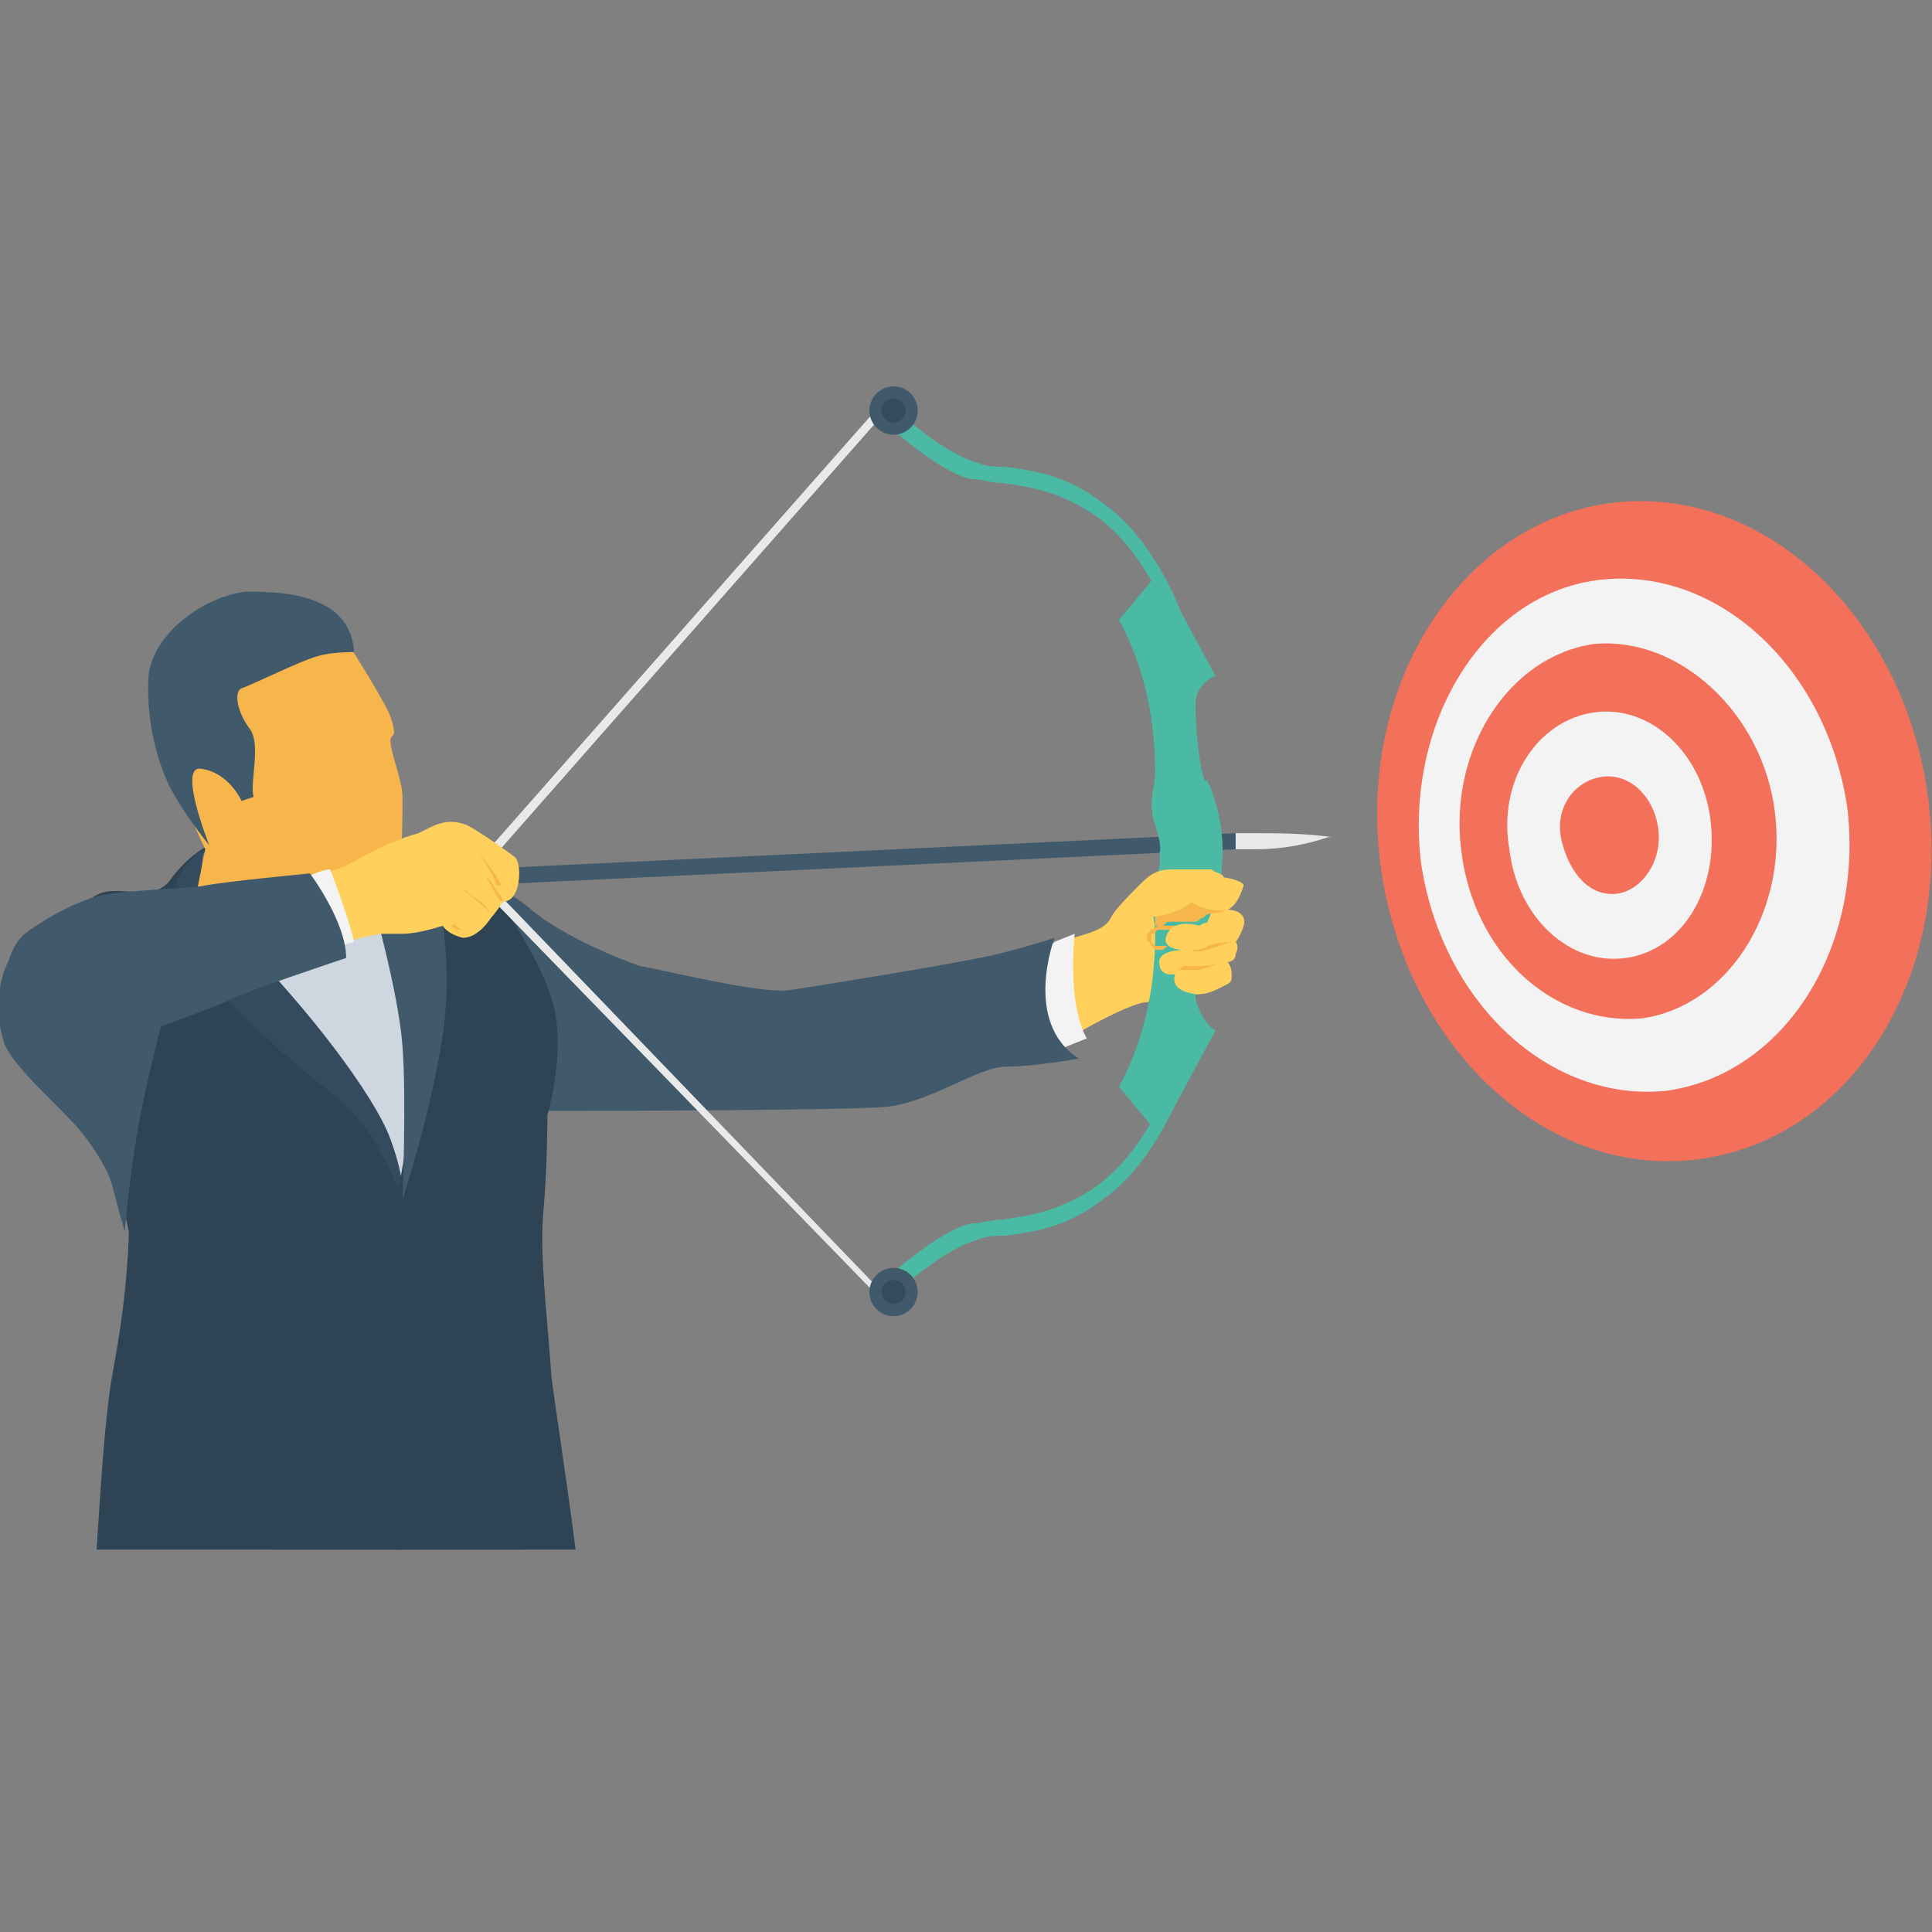 <?xml version="1.0" encoding="utf-8"?>
<!-- Generator: Adobe Illustrator 19.0.1, SVG Export Plug-In . SVG Version: 6.00 Build 0)  -->
<svg version="1.1" id="Layer_1" xmlns="http://www.w3.org/2000/svg" xmlns:xlink="http://www.w3.org/1999/xlink" x="0px" y="0px"
	 viewBox="0 0 48 48" style="enable-background:new 0 0 48 48;" xml:space="preserve">
<rect x="0" y="0" width="48" height="48" fill="#808080" stroke="none"/>
<style type="text/css">
	.st0{fill:#FFD15C;}
	.st1{fill:#415A6B;}
	.st2{fill:#F7B64C;}
	.st3{fill:#CED6E0;}
	.st4{fill:#344A5E;}
	.st5{fill:#F3F3F3;}
	.st6{fill:#F05540;}
	.st7{fill:#F3705A;}
	.st8{fill:#66C6B9;}
	.st9{fill:#55C0EB;}
	.st10{fill:#F5F6FB;}
	.st11{fill:#4ABAA5;}
	.st12{fill:#ADB3BA;}
	.st13{fill:#E8EAE9;}
	.st14{fill:#2E4556;}
	.st15{fill:#8AD7F8;}
	.st16{fill:#FFFFFF;}
	.st17{fill:#E54838;}
	.st18{fill:#3EAF99;}
	.st19{fill:#EFA943;}
	.st20{fill:#4CAEE5;}
	.st21{fill:#293F4F;}
	.st22{fill:#2D4456;}
	.st23{fill:#2E4454;}
	.st24{fill:#2A3F4F;}
	.st25{fill:#2D4151;}
	.st26{fill:#E89E3D;}
	.st27{fill:#2B4151;}
	.st28{fill:#2A4051;}
	.st29{fill:#2C4151;}
	.st30{fill:#EBEAE8;}
	.st31{fill:#3AA590;}
	.st32{fill:#E84534;}
	.st33{fill:none;}
</style>
<g>
	<g>
		<polygon class="st1" points="13,38.5 11.1,36 6.7,38.5 		"/>
	</g>
	<g>
		<g>
			<g>
				<path class="st0" d="M25.9,23.5c0,0,0.8-0.2,1.1-0.3c0.3-0.1,0.5-0.2,0.6-0.4c0.1-0.2,0.4-0.5,0.7-0.8c0.2-0.2,0.4-0.3,0.7-0.3
					h0.8c0.1,0,0.1,0,0.2,0c0.1,0.1,0.3,0.1,0.3,0.2c0.1,0,0.5,0.1,0.5,0.2c0,0.1-0.1,0.4-0.3,0.5c0,0,0.5,0,0.4,0.4
					c-0.1,0.3-0.2,0.4-0.2,0.4s0.1,0.1,0,0.3c0,0.2-0.2,0.2-0.2,0.2s0.1,0.1,0.1,0.3c0,0.2,0,0.2-0.2,0.3s-0.4,0.2-0.6,0.2
					c-0.2,0-1,0.1-1.3,0.2C28,24.9,26.2,26,26.2,26S25.2,25.1,25.9,23.5z"/>
			</g>
			<g>
				<path class="st5" d="M26.2,23.4l0.5-0.2c0,0-0.2,1.7,0.3,2.6L26,26.2l-0.7-1.7L26.2,23.4z"/>
			</g>
			<g>
				<g>
					<g>
						<g>
							<path class="st11" d="M29.3,15.6c-0.1,0-0.2,0-0.2-0.1c0,0-0.6-1.8-1.9-2.7c-0.9-0.6-1.6-0.7-2.3-0.8c-0.3,0-0.5-0.1-0.8-0.1
								c-0.8-0.2-2-1.3-2-1.3c-0.1-0.1-0.1-0.2,0-0.3c0.1-0.1,0.2-0.1,0.3,0c0,0,1.1,1,1.9,1.2c0.2,0.1,0.5,0.1,0.7,0.1
								c0.7,0.1,1.5,0.2,2.4,0.9c1.3,0.9,2,2.8,2,2.9C29.5,15.4,29.5,15.5,29.3,15.6C29.3,15.6,29.3,15.6,29.3,15.6z"/>
						</g>
					</g>
				</g>
				<g>
					<g>
						<g>
							<path class="st11" d="M29.3,26.7c-0.1,0-0.2,0-0.2,0.1c0,0-0.6,1.8-1.9,2.7c-0.9,0.6-1.6,0.7-2.3,0.8c-0.3,0-0.5,0.1-0.8,0.1
								c-0.8,0.2-2,1.3-2,1.3c-0.1,0.1-0.1,0.2,0,0.3c0.1,0.1,0.2,0.1,0.3,0c0,0,1.1-1,1.9-1.2c0.2-0.1,0.5-0.1,0.7-0.1
								c0.7-0.1,1.5-0.2,2.4-0.9c1.3-0.9,2-2.8,2-2.9C29.5,26.9,29.5,26.8,29.3,26.7C29.3,26.7,29.3,26.7,29.3,26.7z"/>
						</g>
					</g>
				</g>
			</g>
			<g>
				<g>
					<polygon class="st1" points="30.7,20.7 11.7,21.6 11.7,22 30.7,21.1 					"/>
				</g>
				<g>
					<path class="st13" d="M31.1,20.7l-0.4,0v0.4l0.5,0c0.6,0,1.2-0.1,1.8-0.3l0.1,0C32.4,20.7,31.7,20.7,31.1,20.7z"/>
				</g>
			</g>
			<g>
				<path class="st1" d="M11.7,21.8c0,0,0.8,0.2,1.5,0.8c0.7,0.6,2.1,1.2,2.7,1.4c0.6,0.1,3,0.7,3.7,0.6c0.7-0.1,4.4-0.7,5.2-0.9
					s1.4-0.4,1.4-0.4s-0.8,2.1,0.6,3c0,0-1.1,0.2-1.8,0.2c-0.7,0-1.9,0.9-3,1s-8.5,0.1-8.5,0.1L11.7,21.8z"/>
			</g>
			<g>
				<polygon class="st3" points="10,32.9 11.8,22.6 4.1,23 				"/>
			</g>
			<g>
				<path class="st23" d="M2.8,34.1c-0.2,1.1-0.3,2.9-0.4,4.4H10c0-0.1,0-0.3,0.1-0.4c0.1-0.8,0-8.3,0-8.3c0-0.4-0.7-2-1.3-2.7
					c-0.6-0.6-3.9-4.1-4-4.8s0.4-1.3,0.4-1.3s-0.5,0.2-1,0.9c-0.5,0.6-1.5-0.1-2,0.5c-0.6,0.6,1,8.2,1,8.2S3.2,32,2.8,34.1z"/>
			</g>
			<g>
				<path class="st4" d="M5.1,21.1c0,0-0.5,0.8,1,2.4c1.5,1.5,3.2,3.7,3.6,4.8c0.4,1.1,0.3,1.5,0.3,1.5s-0.6-1.7-1.6-2.5
					S4.8,24.4,4.4,23S5.1,21.1,5.1,21.1z"/>
			</g>
			<g>
				<path class="st23" d="M9.8,38.5h4.5c-0.2-1.6-0.5-3.5-0.6-4.3c-0.1-1.5-0.3-3-0.2-4.1c0.1-1.1,0.1-2.4,0.1-2.4s0.4-1.3,0.2-2.5
					c-0.2-1.2-1.5-3-1.7-3.2c-0.4-0.2-1.9-0.8-1.8,0.1c0.2,1.1,0,6.2-0.5,7.8c-0.5,1.6-0.6,6.5-0.2,8.4C9.8,38.3,9.8,38.4,9.8,38.5z
					"/>
			</g>
			<g>
				<g>
					<polygon class="st13" points="22.1,32.5 11.6,21.7 11.7,21.6 22.1,9.8 22.2,10 11.9,21.7 22.2,32.4 					"/>
				</g>
			</g>
			<g>
				<g>
					<g>
						<circle class="st1" cx="22.2" cy="32.1" r="0.6"/>
					</g>
					<g>
						<circle class="st4" cx="22.2" cy="32.1" r="0.3"/>
					</g>
				</g>
				<g>
					<g>
						<circle class="st1" cx="22.2" cy="10.2" r="0.6"/>
					</g>
					<g>
						<circle class="st4" cx="22.2" cy="10.2" r="0.3"/>
					</g>
				</g>
			</g>
			<g>
				<path class="st1" d="M10.8,21.8c0,0,0.5,1.9,0.2,3.9s-1,4.1-1,4.1s0.1-2.5,0-3.8c-0.1-1.4-0.8-3.8-0.8-3.8L10.8,21.8z"/>
			</g>
			<g>
				<path class="st2" d="M4.8,22.6l0.3-1.5c0,0-0.6-1.2-0.8-2.2c-0.2-1.1,0.8-2.8,0.8-2.8l3.3-0.5c0,0,1.1,1.7,1.3,2.2
					c0.2,0.6,0,0.4,0,0.6c0,0.3,0.3,1,0.3,1.4c0,0.4,0,1.5-0.1,1.9s-0.3,0.6-0.3,0.6L4.8,22.6z"/>
			</g>
			<g>
				<g>
					<path class="st0" d="M7.5,21.8c0,0,0.8-0.1,1.3-0.4s1.2-0.6,1.6-0.7c0.4-0.2,0.7-0.4,1.2-0.2c0.4,0.2,1.2,0.8,1.2,0.8
						s0.1,0.1,0.1,0.4c0,0.3-0.1,0.7-0.4,0.7c0,0-0.2,0.3-0.3,0.4c0,0-0.3,0.5-0.7,0.5C11.1,23.2,11,23,11,23s-0.6,0.2-1,0.2
						s-0.3,0-0.5,0c-0.2,0-1.3,0.3-1.3,0.3L7.5,21.8z"/>
				</g>
				<g>
					<path class="st2" d="M11.7,23.1c0,0-0.1,0-0.1,0c0,0-0.1,0-0.1,0c-0.1,0-0.1-0.1-0.2-0.1c0,0.1,0,0.1,0.1,0.2
						c0-0.1-0.1-0.1-0.2-0.2c0,0,0,0-0.1,0c0.1,0,0.2,0,0.2-0.1c0,0,0,0.1,0,0.1c0,0,0,0.1,0.1,0.1C11.5,23.1,11.6,23.1,11.7,23.1z"
						/>
				</g>
				<g>
					<path class="st2" d="M12.2,22.7L12.2,22.7c0,0-0.2-0.3-0.4-0.4c-0.2-0.1-0.2-0.2-0.3-0.2C11.5,22.1,11.9,22.4,12.2,22.7z"/>
				</g>
				<g>
					<path class="st2" d="M12.5,22.4C12.5,22.4,12.5,22.4,12.5,22.4C12.5,22.4,12.5,22.4,12.5,22.4c-0.1,0-0.2-0.2-0.3-0.4
						c-0.1-0.2-0.2-0.3-0.3-0.4c0.1,0.1,0.2,0.2,0.3,0.3C12.3,22.1,12.5,22.3,12.5,22.4z"/>
				</g>
				<g>
					<path class="st2" d="M12.4,22c0,0,0.1,0,0-0.1c0-0.1-0.5-0.7-0.5-0.7s0.4,0.6,0.4,0.7C12.3,21.9,12.3,22,12.4,22z"/>
				</g>
			</g>
			<g>
				<path class="st5" d="M7.6,21.8c0,0,0.4-0.2,0.6-0.2c0,0,0.4,1,0.6,1.8l-1.4,0.4L7.6,21.8z"/>
			</g>
			<g>
				<path class="st1" d="M7.7,21.7c0,0,0.9,1.2,0.9,2.1c0,0-2.4,0.8-2.8,1S4,25.5,4,25.5S3.6,27,3.4,28.2c-0.2,1.2-0.3,2.4-0.3,2.4
					s-0.2-0.7-0.3-1.1S2.4,28.6,2,28.1s-1.7-1.6-1.9-2.2s-0.2-1.4,0.1-2c0.2-0.6,0.4-0.7,0.7-0.9s0.8-0.5,1.4-0.7s2.3-0.2,2.8-0.3
					S7.7,21.7,7.7,21.7z"/>
			</g>
			<g>
				<path class="st1" d="M8.8,16.2c0,0-0.6,0-0.9,0.1C7.5,16.4,6.3,17,6,17.1c-0.2,0.1-0.1,0.6,0.2,1c0.3,0.4,0,1.3,0.1,1.7L6,19.9
					c0,0-0.3-0.7-1-0.8C4.4,19,5.2,21,5.2,21s-0.5-0.6-0.9-1.3s-0.7-1.9-0.6-3c0.2-1.1,1.5-1.9,2.4-2C6.9,14.7,8.7,14.7,8.8,16.2"/>
			</g>
			<g>
				<g>
					<path class="st11" d="M30.2,25.6l-1.4,2.6l-1-1.2c0.6-1.1,0.9-2.4,0.9-3.8c0-0.5-0.2-0.7,0-1.3c0.2-0.6,0.1-0.7,0.1-0.7
						s0.1-0.1-0.1-0.7c-0.2-0.6,0-0.9,0-1.3c0-1.4-0.3-2.7-0.9-3.8l1-1.2l1.4,2.6c-0.3,0.1-0.5,0.4-0.5,0.7c0,0,0,0,0,0
						c0,0.6,0.1,1.5,0.2,1.8c0,0,0,0.1,0.1,0.1c0.5,1.1,0.5,2.4,0,3.5c0,0.1,0,0.1-0.1,0.1c-0.1,0.2-0.2,1.2-0.2,1.8c0,0,0,0,0,0
						C29.8,25.2,30,25.5,30.2,25.6z"/>
				</g>
			</g>
			<g>
				<path class="st2" d="M30.5,22.6c-0.1,0-0.2,0.1-0.4,0.1c-0.1,0-0.1,0-0.2,0.1c-0.1,0-0.1,0.1-0.2,0.1l0,0l0,0
					c-0.1,0-0.1,0-0.2,0c-0.1,0-0.1,0-0.2,0c0,0-0.1,0-0.1,0c0,0-0.1,0-0.1,0c0,0-0.1,0-0.1,0c0,0,0,0-0.1,0.1l0,0l0,0l0,0v0
					c0,0,0,0,0,0l0,0c0,0,0,0,0,0c0,0,0,0,0,0c0,0,0,0,0,0c0,0,0,0,0,0c0,0,0,0,0,0l0,0l0,0l0,0c0,0,0.1,0,0.1,0c0,0,0.1,0,0.1,0
					c0,0,0.1,0,0.1,0l0,0.1h0c0,0-0.1,0-0.2,0c-0.1,0-0.1,0-0.2,0c0,0-0.1,0-0.1,0.1c0,0,0,0-0.1,0c0,0,0,0,0,0c0,0,0,0,0,0
					c0,0,0,0,0,0c0,0,0,0,0,0l0,0v0l0,0c0,0,0,0,0,0.1c0,0,0,0,0,0.1c0,0,0.1,0.1,0.1,0.1c0,0,0.1,0,0.2,0l0.1,0l-0.1,0.1
					c0,0,0,0,0,0c0,0,0,0,0,0c0,0,0,0.1,0,0.1c0,0,0,0,0,0c0,0,0,0,0,0c0,0,0,0,0,0c0,0,0,0,0,0c0,0,0.1,0,0.1,0c0,0,0.1,0,0.1,0
					c0,0,0.1,0,0.1,0l0.1,0l-0.1,0c0,0-0.1,0-0.1,0c0,0-0.1,0-0.1,0c0,0-0.1,0-0.1,0c0,0,0,0,0,0c0,0,0,0,0,0c0,0,0,0,0,0
					c0,0,0,0,0,0c0,0,0-0.1,0-0.1c0,0,0,0,0,0c0,0-0.1,0-0.1,0c-0.1,0-0.1,0-0.2-0.1c0,0,0-0.1-0.1-0.1c0,0,0-0.1,0-0.1c0,0,0,0,0,0
					v0l0,0v0l0,0l0,0c0,0,0,0,0,0c0,0,0,0,0-0.1c0,0,0,0,0,0c0,0,0,0,0,0c0,0,0,0,0.1-0.1c0.1,0,0.1-0.1,0.2-0.1c0,0,0,0,0,0l0,0
					l-0.1,0c0,0,0,0,0,0c0,0,0,0,0-0.1c0,0,0,0,0-0.1c0,0,0,0,0-0.1c0,0,0,0,0-0.1c0,0,0,0,0-0.1l0,0c0,0,0,0,0,0l0,0l0,0l0,0
					c0,0,0.1-0.1,0.1-0.1c0,0,0.1,0,0.1-0.1c0,0,0.1,0,0.1,0c0,0,0.1,0,0.1,0c0.1,0,0.1,0,0.2,0c0.1,0,0.1,0,0.2,0
					c0.1,0,0.1-0.1,0.2-0.1c0.1,0,0.1,0,0.2-0.1C30.2,22.6,30.3,22.6,30.5,22.6z"/>
			</g>
			<g>
				<path class="st0" d="M30.8,23c-0.1,0.3-0.2,0.4-0.2,0.4s0.1,0.1,0,0.3c0,0.2-0.2,0.2-0.2,0.2s0.1,0.1,0.1,0.3
					c0,0.2,0,0.2-0.2,0.3c-0.2,0.1-0.4,0.2-0.6,0.2c-0.7-0.1-0.5-0.5-0.5-0.5s-0.4,0.1-0.4-0.3c0-0.3,0.6-0.3,0.6-0.3
					s-0.6,0-0.4-0.4c0.2-0.4,0.8-0.2,0.8-0.2c0.1-0.1,0.7-0.2,0.7-0.2S30.9,22.6,30.8,23z"/>
			</g>
			<g>
				<path class="st2" d="M29.4,23.5c0,0,0.1,0,0.2,0.1c0.1,0,0.3,0,0.4-0.1c0.3-0.1,0.6-0.1,0.6-0.1s-0.3,0.1-0.6,0.2
					c-0.1,0-0.3,0.1-0.4,0C29.5,23.5,29.4,23.5,29.4,23.5z"/>
				<g>
					<path class="st2" d="M29.2,24.1c0,0,0.1,0,0.2-0.1c0.1,0,0.3,0,0.4,0c0.3,0,0.6-0.1,0.6-0.1c0,0-0.3,0.1-0.6,0.2
						c-0.2,0-0.3,0-0.4,0C29.2,24.1,29.2,24.1,29.2,24.1z"/>
				</g>
			</g>
			<g>
				<path class="st0" d="M30.5,22.6c0,0-0.5,0.1-0.9-0.2c0,0-0.2,0.3-1.1,0.4l-0.7-0.2c0.1-0.2,0.4-0.5,0.6-0.7
					c0.2-0.2,0.4-0.3,0.7-0.3h0.8c0.1,0,0.1,0,0.2,0c0.1,0.1,0.3,0.1,0.3,0.2c0.1,0,0.5,0.1,0.5,0.2C30.8,22.3,30.7,22.5,30.5,22.6z
					"/>
			</g>
		</g>
		<g>
			<g>
				<path class="st7" d="M34.3,21.5c0.6,4.5,4.1,7.8,7.9,7.3c3.8-0.5,6.3-4.5,5.7-9c-0.6-4.5-4.1-7.8-7.9-7.3
					C36.3,13,33.7,17,34.3,21.5z"/>
				<path class="st5" d="M35.3,21.4c0.5,3.5,3.2,6,6.1,5.7c2.9-0.4,4.9-3.5,4.5-7c-0.5-3.5-3.2-6-6.1-5.7
					C36.9,14.7,34.9,17.9,35.3,21.4z"/>
				<path class="st7" d="M39.6,16c-2.1,0.3-3.6,2.6-3.3,5.1c0.3,2.6,2.3,4.4,4.5,4.2c2.1-0.3,3.6-2.6,3.3-5.1
					C43.8,17.7,41.7,15.8,39.6,16z"/>
				<path class="st5" d="M42.5,20.4c-0.2-1.7-1.5-2.9-2.9-2.7c-1.4,0.2-2.4,1.7-2.1,3.4c0.2,1.7,1.5,2.9,2.9,2.7
					C41.8,23.6,42.7,22.1,42.5,20.4z"/>
			</g>
			<g>
				<path class="st7" d="M41.2,20.6c-0.1-0.8-0.7-1.4-1.4-1.3c-0.7,0.1-1.2,0.8-1,1.6s0.7,1.4,1.4,1.3
					C40.8,22.1,41.3,21.4,41.2,20.6z"/>
			</g>
		</g>
	</g>
</g>
</svg>

